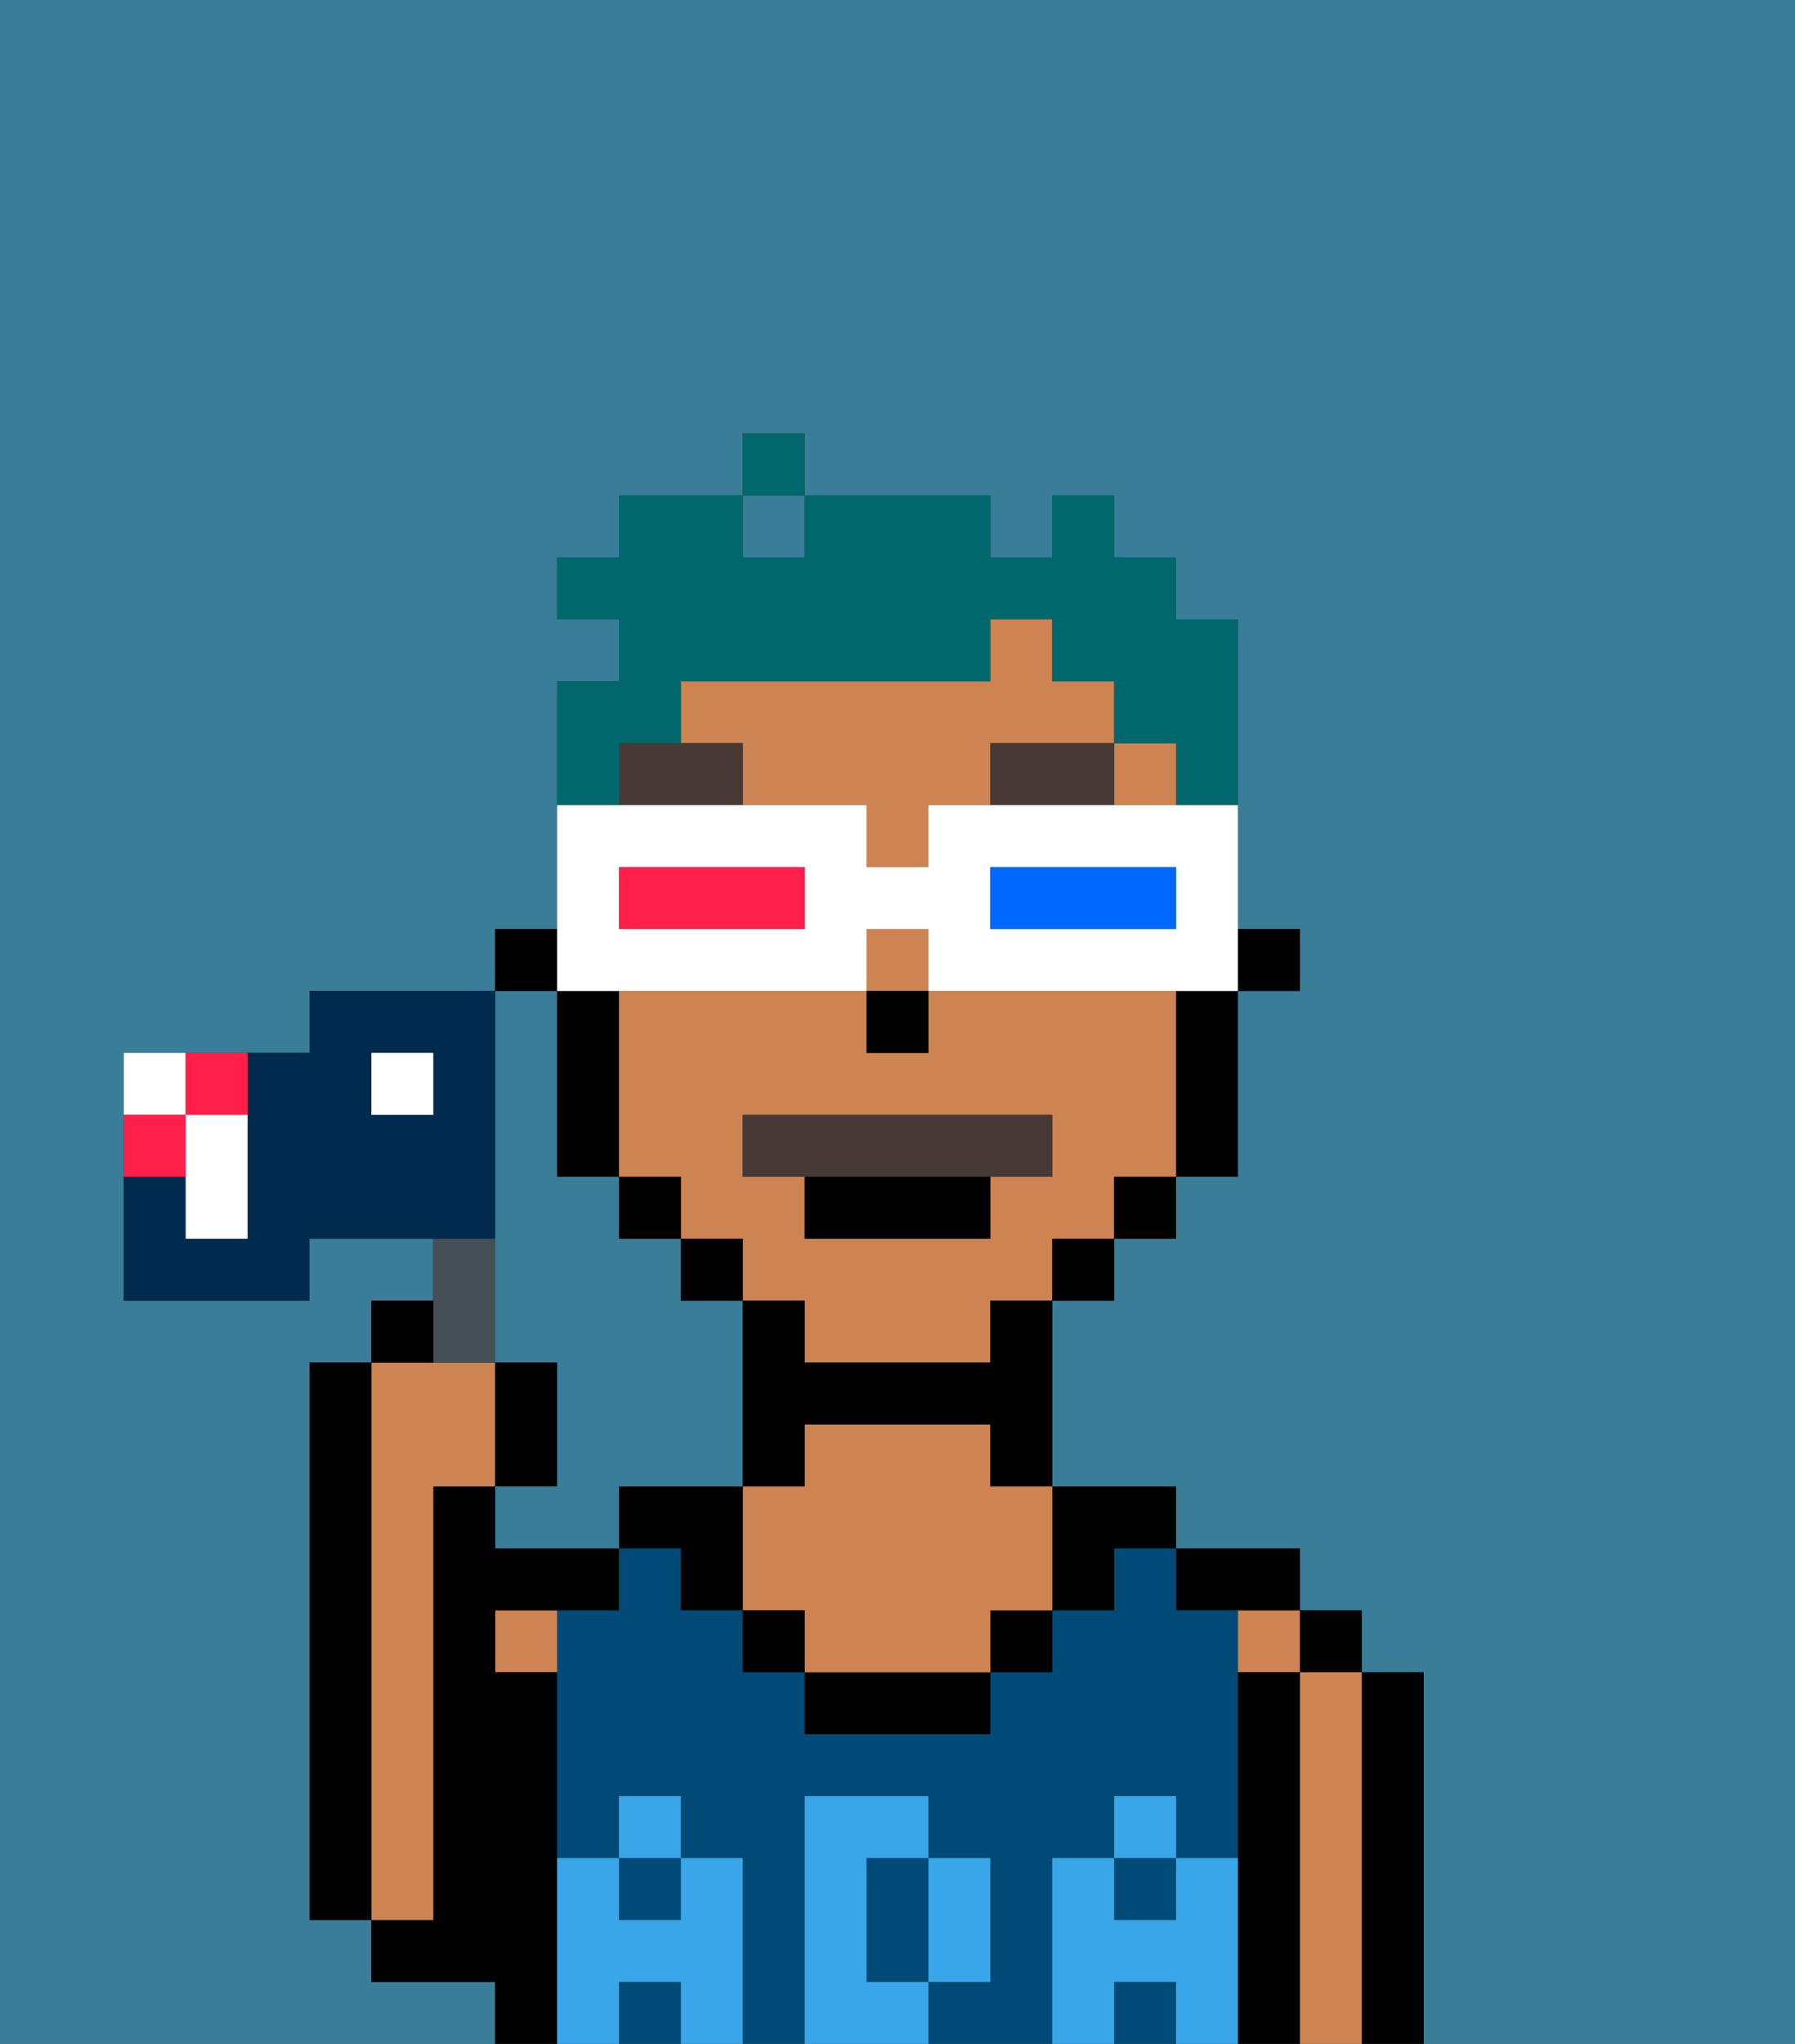 <svg xmlns="http://www.w3.org/2000/svg" viewBox="0 0 29 33"><rect x="0" y="0" width="29" height="33" fill="#333333" stroke="none"/><defs><style>polygon,rect,path{shape-rendering:crispedges;}.aa15-1{fill:#397d98;}.aa15-2{fill:#000000;}.aa15-3{fill:#ce8452;}.aa15-4{fill:#004a77;}.aa15-5{fill:#38a6e8;}.aa15-6{fill:#473a35;}.aa15-7{fill:#473a35;}.aa15-8{fill:#00686d;}.aa15-9{fill:#ffffff;}.aa15-10{fill:#0068ff;}.aa15-11{fill:#ff1f4a;}.aa15-12{fill:#455054;}.aa15-13{fill:#002b4f;}</style></defs><rect class="aa15-1" x="12" y="8" width="1" height="1"/><path class="aa15-1" d="M0,33H8V32H6V31H5V22H6V21H7V20H5v1H2V17H5V16H8V15H9V11h1V10H9V9h1V8h2V7h1V8h3V9h1V8h1V9h1v1h1v5h1v1H20v3H19v1H18v1H17v3h2v1h2v1h1v1h1v6h6V0H0Z"/><path class="aa15-1" d="M8,18v4H9v2H8v1h2V24h2V21H11V20H10V19H9V16H8Z"/><path class="aa15-2" d="M23,31V27H22v6h1Z"/><rect class="aa15-2" x="21" y="26" width="1" height="1"/><path class="aa15-3" d="M22,31V27H21v6h1Z"/><rect class="aa15-3" x="20" y="26" width="1" height="1"/><path class="aa15-2" d="M21,31V27H20v6h1Z"/><path class="aa15-2" d="M20,26h1V25H19v1Z"/><rect class="aa15-4" x="18" y="30" width="1" height="1"/><rect class="aa15-4" x="10" y="30" width="1" height="1"/><rect class="aa15-4" x="18" y="32" width="1" height="1"/><rect class="aa15-4" x="10" y="32" width="1" height="1"/><path class="aa15-4" d="M17,31V30h1V29h1v1h1V26H19V25H18v1H17v1H16v1H13V27H12V26H11V25H10v1H9v4h1V29h1v1h1v3h1V29h2v1h1v2H15v1h2Z"/><path class="aa15-4" d="M14,31v1h1V30H14Z"/><path class="aa15-2" d="M17,26h1V25h1V24H17Z"/><rect class="aa15-2" x="16" y="26" width="1" height="1"/><path class="aa15-2" d="M14,27H13v1h3V27Z"/><path class="aa15-3" d="M16,23H13v1H12v2h1v1h3V26h1V24H16Z"/><rect class="aa15-2" x="12" y="26" width="1" height="1"/><path class="aa15-2" d="M12,24H10v1h1v1h1Z"/><rect class="aa15-3" x="8" y="26" width="1" height="1"/><path class="aa15-2" d="M9,31V27H8V26h2V25H8V24H7v7H6v1H8v1H9Z"/><path class="aa15-3" d="M7,30V24H8V22H6v9H7Z"/><path class="aa15-2" d="M6,29V22H5v9H6Z"/><path class="aa15-5" d="M20,31V30H19v1H18V30H17v3h1V32h1v1h1Z"/><rect class="aa15-5" x="18" y="29" width="1" height="1"/><path class="aa15-5" d="M15,32h1V30H15Z"/><path class="aa15-5" d="M14,32V30h1V29H13v4h2V32Z"/><path class="aa15-5" d="M12,31V30H11v1H10V30H9v3h1V32h1v1h1Z"/><rect class="aa15-5" x="10" y="29" width="1" height="1"/><rect class="aa15-2" x="20" y="15" width="1" height="1"/><path class="aa15-3" d="M18,12V11H17V10H16v1H11v1h1v1h2v1h1V13h1V12Z"/><path class="aa15-3" d="M19,17V16H15v1H14V16H10v3h1v1h1v1h1v1h3V21h1V20h1V19h1Zm-2,2H16v1H13V19H12V18h5Z"/><rect class="aa15-3" x="18" y="12" width="1" height="1"/><rect class="aa15-3" x="14" y="15" width="1" height="1"/><path class="aa15-2" d="M19,17v2h1V16H19Z"/><rect class="aa15-2" x="18" y="19" width="1" height="1"/><rect class="aa15-2" x="17" y="20" width="1" height="1"/><path class="aa15-2" d="M16,22H13V21H12v3h1V23h3v1h1V21H16Z"/><rect class="aa15-2" x="11" y="20" width="1" height="1"/><rect class="aa15-2" x="10" y="19" width="1" height="1"/><path class="aa15-2" d="M10,17V16H9v3h1Z"/><rect class="aa15-2" x="8" y="15" width="1" height="1"/><rect class="aa15-2" x="14" y="16" width="1" height="1"/><path class="aa15-6" d="M16,12v1h2V12Z"/><path class="aa15-6" d="M11,12H10v1h2V12Z"/><path class="aa15-7" d="M12,19h5V18H12Z"/><rect class="aa15-2" x="13" y="19" width="3" height="1"/><path class="aa15-8" d="M10,12h1V11h5V10h1v1h1v1h1v1h1V10H19V9H18V8H17V9H16V8H13V9H12V8H10V9H9v1h1v1H9v2h1Z"/><rect class="aa15-8" x="12" y="7" width="1" height="1"/><path class="aa15-9" d="M10,16h4V15h1v1h5V13H15v1H14V13H9v3Zm6-2h3v1H16Zm-6,0h3v1H10Z"/><path class="aa15-10" d="M18,15h1V14H16v1Z"/><path class="aa15-11" d="M12,15h1V14H10v1Z"/><path class="aa15-12" d="M8,22V20H7v2Z"/><rect class="aa15-2" x="6" y="21" width="1" height="1"/><path class="aa15-2" d="M9,22H8v2H9Z"/><path class="aa15-13" d="M8,19V16H5v1H4v3H3V19H2v2H5V20H8ZM7,18H6V17H7Z"/><rect class="aa15-9" x="2" y="17" width="1" height="1"/><rect class="aa15-11" x="2" y="18" width="1" height="1"/><rect class="aa15-11" x="3" y="17" width="1" height="1"/><path class="aa15-9" d="M3,19v1H4V18H3Z"/><rect class="aa15-9" x="6" y="17" width="1" height="1"/></svg>